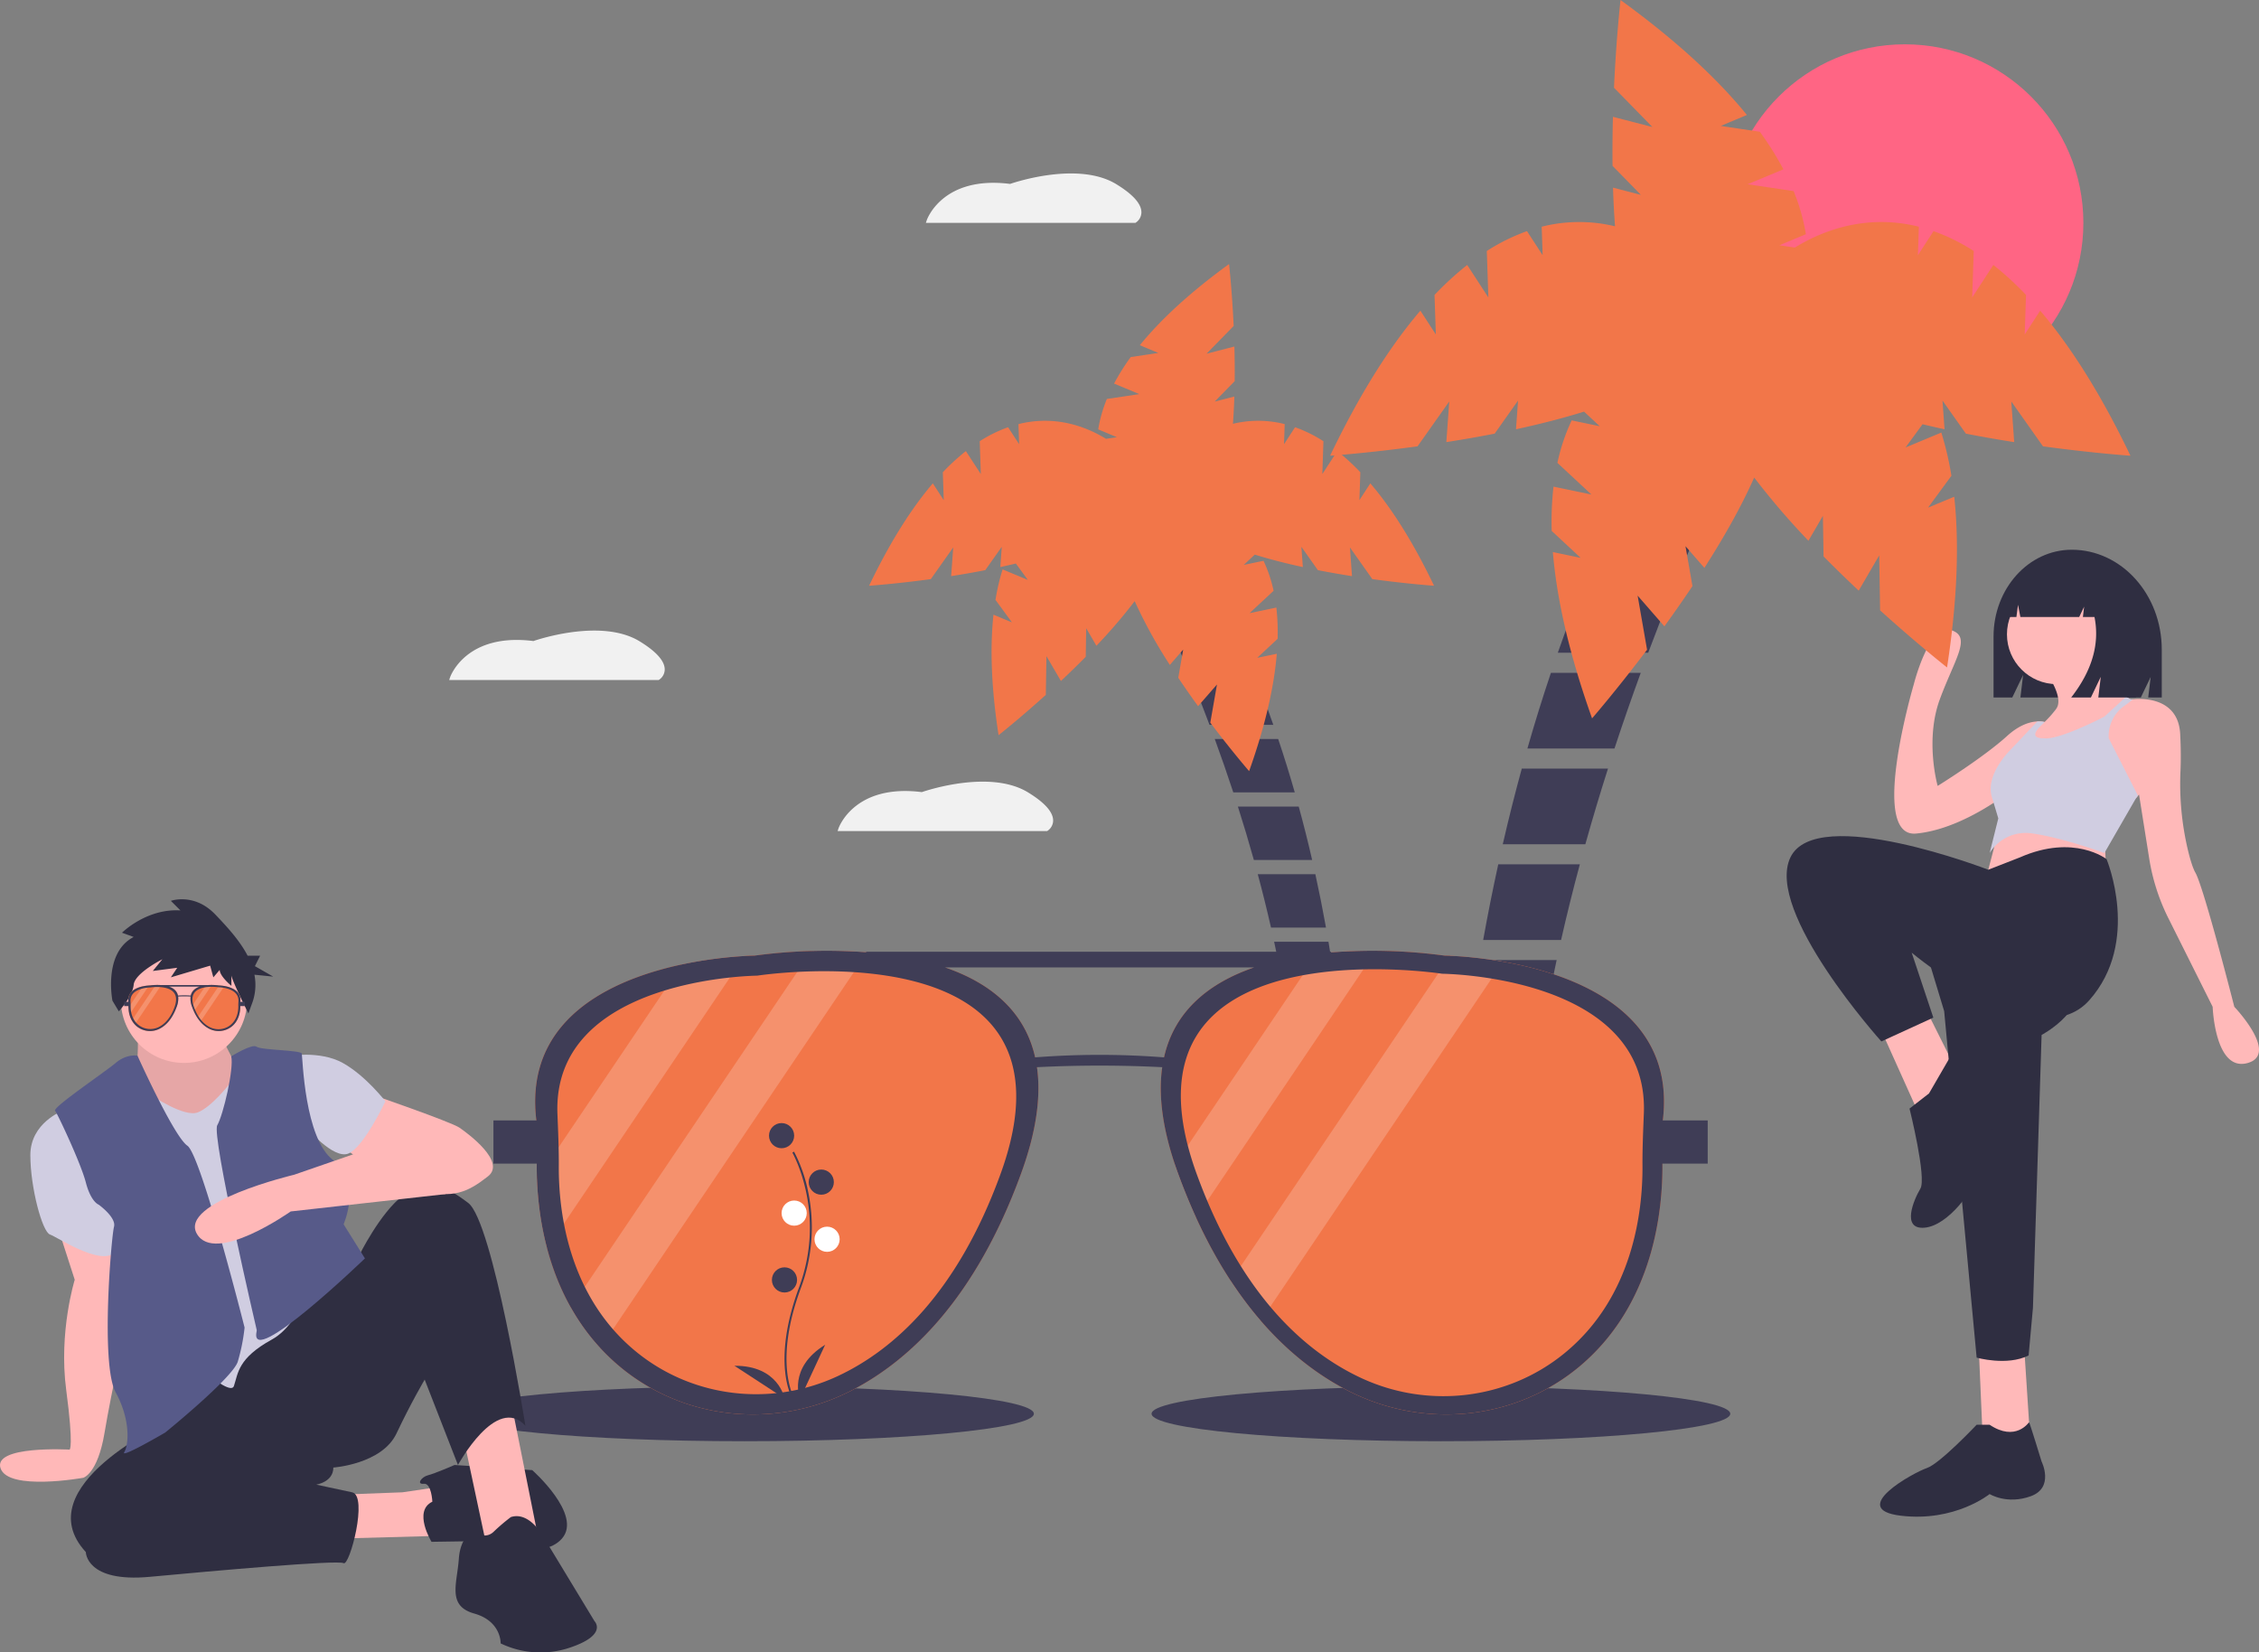 <svg id="ae17259d-43ff-416a-850d-3ae84d603a75" data-name="Layer 1" xmlns="http://www.w3.org/2000/svg" width="1151.563" height="842.242" viewBox="0 0 1151.563 842.242"><rect x="0" y="0" width="1151.563" height="842.242" fill="#808080" stroke="none"/><title>sunlight</title><path d="M1080.335,309.078h-0c-22.022,0-39.874,19.812-39.874,44.251v31.05h9.55l5.529-11.504-1.382,11.504h61.381l5.026-10.459-1.257,10.459h6.911v-24.38C1126.22,331.876,1105.677,309.078,1080.335,309.078Z" transform="translate(-24.218 -28.879)" fill="#2f2e41"/><path d="M1042.883,452.635l-6.623,25.387,61.812-2.208-1.104-20.972S1050.61,442.701,1042.883,452.635Z" transform="translate(-24.218 -28.879)" fill="#ffb9b9"/><polygon points="959.06 525.305 978.928 569.456 997.693 546.277 982.24 515.371 959.06 525.305" fill="#ffb9b9"/><polygon points="1008.731 687.562 1010.938 738.337 1035.222 738.337 1031.91 687.562 1008.731 687.562" fill="#ffb9b9"/><path d="M1004.25,507.824l11.038,36.425,16.557,176.607s15.453,4.415,26.491-1.104l2.208-24.283,4.415-139.078s20.972-11.038,18.764-26.491-7.727-36.425-7.727-36.425Z" transform="translate(-24.218 -28.879)" fill="#2f2e41"/><path d="M1038.468,755.074h-6.623s-18.764,19.868-25.387,22.076-40.84,20.972-13.246,24.283,45.256-11.038,45.256-11.038,8.83,5.519,20.972,1.104,5.519-17.661,5.519-17.661-6.164-20.187-6.393-20.028S1051.714,763.904,1038.468,755.074Z" transform="translate(-24.218 -28.879)" fill="#2f2e41"/><circle cx="1048.467" cy="323.311" r="25.387" fill="#ffb9b9"/><path d="M1110.215,385.303l-11.678,9.735-1.567,1.302-1.104,13.246h-43.048s5.872-5.088,11.325-10.354c.11-.121.232-.254.364-.375.74-.717,1.402-1.38,1.998-1.976.32-.331.629-.64.905-.927.453-.475.894-.927,1.336-1.38a.038.038,0,0,0,.011-.022,43.08,43.08,0,0,0,3.179-3.731l.011-.011a12.818,12.818,0,0,0,.74-1.093c3.311-5.519-4.415-16.557-4.415-16.557l24.283-12.142c.85,11.965,10.972,19.957,15.497,22.959C1109.376,384.851,1110.215,385.303,1110.215,385.303Z" transform="translate(-24.218 -28.879)" fill="#ffb9b9"/><path d="M1169.819,570.741c-16.557,4.415-17.661-28.699-17.661-28.699l-22.598-45.195a104.515,104.515,0,0,1-9.736-30.32l-5.195-32.657-1.578,1.887v.011l-2.837,1.413-17.241-27.595-4.835-7.727v-8.83l16.557-7.727h6.623s.143-.022.397-.044c3.046-.32,22.871-1.645,23.886,17.705.4,7.594.365,13.886.159,18.822a145.762,145.762,0,0,0,3.85,40.632c1.169,4.794,2.443,8.958,3.718,11.189,4.415,7.727,19.868,68.435,19.868,68.435S1186.376,566.325,1169.819,570.741Z" transform="translate(-24.218 -28.879)" fill="#ffb9b9"/><path d="M1068.27,397.445l-4.183,7.627-2.473,4.515L1049.506,431.663s-3.433,2.804-8.996,6.424c-9.25,6.016-24.416,14.272-39.571,15.652-24.283,2.208-1.104-76.162-1.104-76.162s7.727-30.906,18.764-27.595,2.208,14.349-5.519,35.321S1011.977,429.455,1011.977,429.455s23.18-14.349,35.321-25.387c6.325-5.751,11.755-7.307,15.497-7.473h.011a14.055,14.055,0,0,1,3.698.287A8.351,8.351,0,0,1,1068.27,397.445Z" transform="translate(-24.218 -28.879)" fill="#ffb9b9"/><path d="M1071.935,390.822c-.044.121-.563,1.104-4.526,5.133A53.271,53.271,0,0,0,1071.935,390.822Z" transform="translate(-24.218 -28.879)" fill="#d0cde1"/><path d="M1114.078,434.422l-1.027,1.347-16.082,27.904s-20.972-7.727-36.425-9.934a21.647,21.647,0,0,0-22.065,9.901l4.404-17.628-2.373-7.925c-.276-.927-.596-1.954-.938-3.113-3.311-11.038,8.83-23.18,8.83-23.18l14.393-15.199h.011a14.055,14.055,0,0,1,3.698.287c-.596.596-1.258,1.258-1.998,1.976-.133.121-.254.254-.364.375-4.228,4.316-2.031,5.519-.055,5.839a9.72,9.72,0,0,0,1.976.099c4.603.662,14.68-3.378,22.076-6.755,5.033-2.296,8.83-4.283,8.83-4.283l9.636-8.83,1.446-1.325c1.325.872,2.163,1.325,2.163,1.325h1.104s.143-.022.397-.044l-5.026,3.729a18.685,18.685,0,0,0-7.513,16.183h0Z" transform="translate(-24.218 -28.879)" fill="#d0cde1"/><path d="M1053.921,465.88l-16.137,6.302s-87.619-33.896-100.865-6.302,46.359,93.822,46.359,93.822l26.491-12.142-11.038-33.114s64.02,54.086,90.511,24.283,8.83-71.942,8.83-71.942S1081.516,453.738,1053.921,465.88Z" transform="translate(-24.218 -28.879)" fill="#2f2e41"/><path d="M1007.562,586.194l-9.934,7.727s8.83,35.321,5.519,40.84-9.934,20.972,2.208,19.868,25.387-19.868,26.491-26.491,8.83-26.491,8.83-26.491,13.246-30.906,3.311-32.01-25.757-1.843-25.757-1.843Z" transform="translate(-24.218 -28.879)" fill="#2f2e41"/><path d="M1091.671,321.268a20.912,20.912,0,0,0-16.5-8.42h-.783c-15.094,0-27.329,13.658-27.329,30.506v0h5.057l.817-6.217,1.198,6.217H1084.126l2.513-5.26-.628,5.26h5.901q4.13,20.513-11.869,41.025h10.052l5.026-10.519-1.256,10.519h19.162l3.77-24.195C1116.796,342.065,1106.268,326.7,1091.671,321.268Z" transform="translate(-24.218 -28.879)" fill="#2f2e41"/><circle cx="971.034" cy="113.591" r="91" fill="#ff6584"/><path d="M771.295,567.032c-1.681,13.391-3.059,26.281-4.188,38.571h36.559q1.996-19.381,5.005-38.571Z" transform="translate(-24.218 -28.879)" fill="#3f3d56"/><path d="M801.197,703.211q-1.176-19.19-.951-38.571H763.184c-.602,14.779-.837,27.751-.881,38.571Z" transform="translate(-24.218 -28.879)" fill="#3f3d56"/><path d="M864.414,361.583C894.892,280.388,924.75,225.797,924.75,225.797L893.657,207.299c-32.376,48.82-56.846,101.592-75.322,154.284Z" transform="translate(-24.218 -28.879)" fill="#3f3d56"/><path d="M766.212,615.836c-1.142,13.751-1.972,26.664-2.565,38.571h36.792q.532-19.285,2.251-38.571Z" transform="translate(-24.218 -28.879)" fill="#3f3d56"/><path d="M778.501,518.228c-2.247,13.197-4.193,26.081-5.875,38.571h37.705q3.285-19.485,7.411-38.571Z" transform="translate(-24.218 -28.879)" fill="#3f3d56"/><path d="M814.824,371.816q-6.505,19.346-11.981,38.571h44.39c4.388-13.354,8.883-26.24,13.392-38.571Z" transform="translate(-24.218 -28.879)" fill="#3f3d56"/><path d="M787.981,469.424q-4.295,19.608-7.687,38.571H820.004q4.448-19.611,9.568-38.571Z" transform="translate(-24.218 -28.879)" fill="#3f3d56"/><path d="M762.318,713.444c.121,16.621.67,25.976.67,25.976l-.394,7.478h43.294q-2.598-16.584-3.964-33.454Z" transform="translate(-24.218 -28.879)" fill="#3f3d56"/><path d="M799.978,420.62q-5.326,19.465-9.699,38.571H832.379q5.53-19.778,11.542-38.571Z" transform="translate(-24.218 -28.879)" fill="#3f3d56"/><path d="M1110.252,261.165c-15.41-32.212-30.91-56.238-46.02-73.943l-7.89,12.123.671-20.138a158.221,158.221,0,0,0-16.658-15.279L1029.571,180.496l.789-23.69a99.14,99.14,0,0,0-20.483-10.112l-7.975,12.253.484-14.51c-27.515-6.905-50.123,2.553-63.221,10.629l-7.866-1.174,13.49-5.633a99.143,99.143,0,0,0-6.251-21.971l-23.444-3.498L933.336,115.172a158.213,158.213,0,0,0-12.023-19.141l-19.928-2.973,13.348-5.574c-14.688-18.056-35.524-37.636-64.427-58.605,0,0-2.138,18.677-3.329,44.717l19.575,20.025-20.111-5.201c-.21,7.998-.3,16.418-.201,25.008l14.436,14.768-14.2-3.673c.207,6.569.541,13.171,1.028,19.7a77.748,77.748,0,0,0-37.385.213l.484,14.51-7.975-12.253A99.141,99.141,0,0,0,782.143,156.806l.789,23.69L772.149,163.929a158.221,158.221,0,0,0-16.658,15.279l.671,20.138-7.89-12.123c-15.11,17.705-30.61,41.731-46.02,73.943,0,0,18.756-1.266,44.584-4.793l16.165-22.867L761.513,254.225c7.904-1.236,16.202-2.666,24.634-4.314l11.921-16.864-1.05,14.63c11.76-2.542,23.556-5.52,34.698-8.989l8,7.442-14.311-2.984a99.143,99.143,0,0,0-7.272,21.655l17.355,16.144-19.351-4.035a158.216,158.216,0,0,0-.912,22.586l14.753,13.723-14.16-2.953c1.9,23.198,8.008,51.13,19.983,84.77,0,0,12.327-14.193,28.038-34.994l-4.817-27.586,13.643,15.664c4.697-6.476,9.534-13.369,14.311-20.51l-3.552-20.344L893.058,318.329c9.675-15.104,18.722-30.948,25.387-46.038A385.082,385.082,0,0,0,946.086,304.509l7.38-12.676.339,20.649c6.036,6.114,12.083,11.973,17.915,17.45l10.452-17.952.46,27.999c19.344,17.473,34.122,29.093,34.122,29.093,5.432-35.292,6.174-63.875,3.675-87.016l-13.351,5.565,11.907-16.254a158.221,158.221,0,0,0-5.145-22.011l-18.246,7.605,8.676-11.844q5.592,1.348,11.216,2.561l-1.05-14.63,11.921,16.864c8.432,1.647,16.73,3.078,24.634,4.314l-1.488-20.719,16.165,22.867C1091.496,259.899,1110.252,261.165,1110.252,261.165Z" transform="translate(-24.218 -28.879)" fill="#f27649"/><path d="M706.516,543.343c1.186,9.453,2.159,18.551,2.956,27.227H683.665q-1.409-13.68-3.533-27.227Z" transform="translate(-24.218 -28.879)" fill="#3f3d56"/><path d="M685.409,639.47q.83-13.546.671-27.227h26.161c.425,10.432.591,19.589.622,27.227Z" transform="translate(-24.218 -28.879)" fill="#3f3d56"/><path d="M640.785,398.32c-21.513-57.314-42.59-95.849-42.59-95.849l21.948-13.058c22.853,34.462,40.126,71.712,53.168,108.906Z" transform="translate(-24.218 -28.879)" fill="#3f3d56"/><path d="M710.104,577.793c.806,9.707,1.392,18.822,1.81,27.227H685.943q-.375-13.613-1.589-27.227Z" transform="translate(-24.218 -28.879)" fill="#3f3d56"/><path d="M701.429,508.893c1.586,9.315,2.96,18.41,4.147,27.227H678.961q-2.318-13.754-5.232-27.227Z" transform="translate(-24.218 -28.879)" fill="#3f3d56"/><path d="M675.79,405.543q4.592,13.656,8.457,27.227H652.913c-3.098-9.426-6.27-18.523-9.453-27.227Z" transform="translate(-24.218 -28.879)" fill="#3f3d56"/><path d="M694.737,474.443q3.032,13.841,5.426,27.227H672.133q-3.14-13.843-6.754-27.227Z" transform="translate(-24.218 -28.879)" fill="#3f3d56"/><path d="M712.852,646.693c-.085,11.733-.473,18.336-.473,18.336l.278,5.279H682.097q1.834-11.706,2.798-23.615Z" transform="translate(-24.218 -28.879)" fill="#3f3d56"/><path d="M686.269,439.993q3.76,13.74,6.846,27.227H663.398q-3.904-13.961-8.147-27.227Z" transform="translate(-24.218 -28.879)" fill="#3f3d56"/><path d="M467.252,327.437c10.877-22.738,21.819-39.697,32.484-52.195l5.57,8.557-.474-14.215a111.685,111.685,0,0,1,11.759-10.785l7.612,11.694-.557-16.722a69.981,69.981,0,0,1,14.459-7.138l5.629,8.649-.341-10.242c19.422-4.874,35.381,1.802,44.627,7.503l5.553-.828-9.523-3.977a69.984,69.984,0,0,1,4.413-15.509l16.549-2.469-12.876-5.377a111.68,111.68,0,0,1,8.487-13.512l14.067-2.099-9.422-3.935c10.368-12.745,25.076-26.567,45.478-41.368,0,0,1.509,13.183,2.35,31.565l-13.818,14.135,14.196-3.671c.149,5.645.212,11.589.142,17.653l-10.19,10.424,10.024-2.592c-.146,4.637-.382,9.298-.726,13.906a54.881,54.881,0,0,1,26.39.151l-.341,10.242,5.629-8.649a69.981,69.981,0,0,1,14.459,7.138l-.557,16.722,7.612-11.694a111.687,111.687,0,0,1,11.759,10.785l-.474,14.215,5.57-8.557c10.666,12.498,21.607,29.457,32.484,52.195,0,0-13.239-.894-31.471-3.383l-11.411-16.141,1.05,14.625c-5.58-.872-11.437-1.882-17.389-3.045l-8.415-11.904.741,10.327c-8.301-1.794-16.628-3.897-24.493-6.345l-5.647,5.253,10.102-2.107a69.983,69.983,0,0,1,5.133,15.286L661.203,341.4l13.659-2.849a111.683,111.683,0,0,1,.644,15.943l-10.414,9.687,9.995-2.084c-1.341,16.375-5.652,36.092-14.106,59.838,0,0-8.701-10.018-19.791-24.701l3.4-19.472L634.96,388.818c-3.316-4.572-6.73-9.437-10.102-14.477l2.507-14.36-6.8,7.808A247.601,247.601,0,0,1,602.646,335.29a271.823,271.823,0,0,1-19.512,22.742l-5.209-8.948-.24,14.576c-4.26,4.316-8.529,8.452-12.646,12.318l-7.378-12.672-.325,19.764c-13.655,12.334-24.086,20.536-24.086,20.536-3.834-24.912-4.358-45.088-2.594-61.423l9.425,3.928-8.405-11.474a111.686,111.686,0,0,1,3.632-15.537l12.88,5.368-6.125-8.361q-3.947.952-7.918,1.808l.741-10.327-8.415,11.904c-5.952,1.163-11.809,2.173-17.389,3.045l1.05-14.625-11.411,16.141C480.491,326.543,467.252,327.437,467.252,327.437Z" transform="translate(-24.218 -28.879)" fill="#f27649"/><ellipse cx="379.534" cy="720.591" rx="147.5" ry="14" fill="#3f3d56"/><ellipse cx="734.534" cy="720.591" rx="147.5" ry="14" fill="#3f3d56"/><path d="M870.752,606.97s10.65,73.95-40.48,117.67c-33.09,28.29-80.27,32.92-118.99,13.01-14.38-7.39-29.72-18.62-44.37-35.57a191.084,191.084,0,0,1-15.26-20.3,242.485,242.485,0,0,1-17.73-32.37q-4.8-10.485-9.17-22.44c-.56-1.53-1.08-3.03-1.58-4.52-26.55-78.91,25.09-101.93,72.49-107.45a243.449,243.449,0,0,1,29.96-1.51,268.643,268.643,0,0,1,35.13,2.48s.97.01,2.72.08a210.987,210.987,0,0,1,26.93,2.99C827.022,525.47,883.072,545.39,870.752,606.97Z" transform="translate(-24.218 -28.879)" fill="#f27649"/><path d="M544.752,626.97c-23.34,64.07-56.95,95.47-86.53,110.68-38.72,19.91-85.9,15.28-118.99-13.01a104.523,104.523,0,0,1-9-8.67,108.9,108.9,0,0,1-15.01-20.66,128.655,128.655,0,0,1-12.09-30.09,161.537,161.537,0,0,1-5.17-35.23,140.936,140.936,0,0,1,.79-23.02c-11.53-57.65,36.85-78.78,73.12-86.52a215.325,215.325,0,0,1,31.83-4.29c3.21-.18,5.05-.19,5.05-.19a276.079,276.079,0,0,1,57.57-1.71C516.412,518.3,576.402,540.1,544.752,626.97Z" transform="translate(-24.218 -28.879)" fill="#f27649"/><path d="M403.702,516.16l-100.57,149.06a161.537,161.537,0,0,1-5.17-35.23l73.91-109.54A215.325,215.325,0,0,1,403.702,516.16Z" transform="translate(-24.218 -28.879)" fill="#fff" opacity="0.2"/><path d="M466.322,514.26l-136.09,201.71a108.9,108.9,0,0,1-15.01-20.66l122.6-181.71A262.514,262.514,0,0,1,466.322,514.26Z" transform="translate(-24.218 -28.879)" fill="#fff" opacity="0.2"/><path d="M725.622,513.49l-91.7,135.92q-4.8-10.485-9.17-22.44c-.56-1.53-1.08-3.03-1.58-4.52l72.49-107.45A243.449,243.449,0,0,1,725.622,513.49Z" transform="translate(-24.218 -28.879)" fill="#fff" opacity="0.2"/><path d="M790.402,519.04l-123.49,183.04a191.084,191.084,0,0,1-15.26-20.3l111.82-165.73A210.987,210.987,0,0,1,790.402,519.04Z" transform="translate(-24.218 -28.879)" fill="#fff" opacity="0.2"/><path d="M894.752,599.97H871.865c10.129-83.039-111.113-84-111.113-84a276.474,276.474,0,0,0-58-1.671v-.329h-237v.249a276.758,276.758,0,0,0-57,1.751s-121.242.961-111.113,84H275.752v22H297.839c-.221,23.901,4.523,71.143,41.393,102.67,33.09,28.29,80.27,32.92,118.99,13.01,29.58-15.21,63.19-46.61,86.53-110.68,7.996-21.95,10.14-39.744,8.073-54.148a635.392,635.392,0,0,1,63.854,0c-2.067,14.404.077,32.198,8.073,54.148,23.34,64.07,56.95,95.47,86.53,110.68,38.72,19.91,85.9,15.28,118.99-13.01,36.87-31.527,41.614-78.769,41.393-102.67H894.752Zm-360.54,27.41c-22.21,60.97-54.61,89.49-82.4,102.65-33.81,16.01-74.1,11.56-103.12-12.03-35.08-28.52-39.75-72.35-39.62-94.69.06-8.88-.34-17.74-.69-26.61-2.77-69.71,101.83-70.53,101.83-70.53S580.722,499.73,534.212,627.38Zm83.389-59.565a424.547,424.547,0,0,0-65.699,0c-5.486-24.486-23.977-38.287-45.937-45.845H663.538C641.579,529.527,623.088,543.328,617.601,567.814ZM862.202,596.38c-.36,8.95-.76,17.9-.7,26.85.14,22.55-4.58,66.79-39.98,95.56-29.28,23.81-69.92,28.31-104.03,12.17-28.06-13.27-60.78-42.05-83.21-103.62-46.93-128.83,125.15-102.14,125.15-102.14S864.992,526.02,862.202,596.38Z" transform="translate(-24.218 -28.879)" fill="#3f3d56"/><path d="M428.144,741.713c-.113-.185-2.784-4.644-3.709-13.902-.849-8.494-.303-22.812,7.122-42.784,14.067-37.836-3.242-68.364-3.419-68.668l.854-.495a75.781,75.781,0,0,1,7.15,20.255,88.364,88.364,0,0,1-3.66,49.253c-14.043,37.771-3.603,55.652-3.496,55.828Z" transform="translate(-24.218 -28.879)" fill="#3f3d56"/><circle cx="398.425" cy="578.842" r="6.415" fill="#3f3d56"/><circle cx="418.658" cy="602.529" r="6.415" fill="#3f3d56"/><circle cx="404.84" cy="618.321" r="6.415" fill="#fff"/><circle cx="421.618" cy="631.645" r="6.415" fill="#fff"/><circle cx="399.905" cy="652.371" r="6.415" fill="#3f3d56"/><path d="M432.019,741.949s-6.415-15.791,12.831-27.635Z" transform="translate(-24.218 -28.879)" fill="#3f3d56"/><path d="M424.129,741.662s-2.92-16.793-25.517-16.649Z" transform="translate(-24.218 -28.879)" fill="#3f3d56"/><path d="M363.072,370.11a6.355,6.355,0,0,1-2.83,5.21l-.24.15h-106.8l.43-1.31c.07-.23,7.89-22.92,42.5-18.54,3.26-1.12,35.12-11.52,54.19.17C358.782,360.97,363.072,365.79,363.072,370.11Z" transform="translate(-24.218 -28.879)" fill="#f1f1f1"/><path d="M561.072,447.11a6.355,6.355,0,0,1-2.83,5.21l-.24.15h-106.8l.43-1.31c.07-.23,7.89-22.92,42.5-18.54,3.26-1.12,35.12-11.52,54.19.17C556.782,437.97,561.072,442.79,561.072,447.11Z" transform="translate(-24.218 -28.879)" fill="#f1f1f1"/><path d="M606.072,137.11a6.355,6.355,0,0,1-2.83,5.21l-.24.15h-106.8l.43-1.31c.07-.23,7.89-22.92,42.5-18.54,3.26-1.12,35.12-11.52,54.19.17C601.782,127.97,606.072,132.79,606.072,137.11Z" transform="translate(-24.218 -28.879)" fill="#f1f1f1"/><path d="M53.178,652.884l9.137,28.282s-8.267,26.541-4.351,56.128,1.74,30.457,1.74,30.457-39.126-2.252-35.21,9.495,42.172,4.863,42.172,4.863,7.347-1.978,10.828-22.863S89.726,698.134,89.726,698.134l-8.229-37.975Z" transform="translate(-24.218 -28.879)" fill="#ffb8b8"/><path d="M56.223,595.015S39.689,601.106,39.689,617.64s6.091,39.159,10.007,40.464,30.022,19.144,34.808,6.527S56.223,595.015,56.223,595.015Z" transform="translate(-24.218 -28.879)" fill="#d0cde1"/><polygon points="170.367 761.932 205.175 760.626 231.717 756.71 223.885 782.816 159.49 784.557 170.367 761.932" fill="#ffb8b8"/><path d="M244.622,794.291s-.435-9.572-4.351-9.137-1.305-3.481,2.176-4.351,13.488-5.221,13.488-5.221l39.594,2.611S321.2,800.818,310.758,813.001s-37.419,1.305-37.419,1.305l-29.152.435S234.615,799.078,244.622,794.291Z" transform="translate(-24.218 -28.879)" fill="#2f2e41"/><polygon points="236.068 731.91 248.685 791.083 274.792 785.862 259.998 711.895 244.334 703.628 236.068 731.91" fill="#ffb8b8"/><path d="M110.176,753.392s-73.097,33.068-42.205,66.571c0,0,0,15.664,32.633,12.618s95.722-8.702,98.768-6.962,12.618-34.373,4.351-36.113-18.274-3.916-18.274-3.916,8.702-1.305,8.702-8.702c0,0,24.801-1.74,32.197-17.404S240.706,732.072,240.706,732.072l16.969,43.51s19.58-36.113,34.373-20.015c0,0-16.534-103.989-29.152-113.561s-21.32-12.618-33.068-3.916-22.625,30.892-22.625,30.892Z" transform="translate(-24.218 -28.879)" fill="#2f2e41"/><path d="M284.651,802.123a98.036,98.036,0,0,0-8.702,7.397c-3.481,3.481-8.267,1.74-8.702,0s-8.267,1.305-9.137,13.923-6.091,23.931,7.832,27.846,13.488,15.229,13.488,15.229a46.934,46.934,0,0,0,35.243,2.176c19.58-6.527,12.618-13.488,12.618-13.488l-26.106-43.075S294.224,799.078,284.651,802.123Z" transform="translate(-24.218 -28.879)" fill="#2f2e41"/><path d="M212.425,586.313s41.77,14.358,46.121,17.404,23.931,17.404,14.358,24.801-17.404,12.183-36.113,6.527S197.196,611.984,197.196,611.984Z" transform="translate(-24.218 -28.879)" fill="#ffb8b8"/><path d="M170.655,567.169s16.534-3.046,28.282,3.481,21.755,19.58,21.755,19.58S209.814,613.289,201.982,616.77,179.792,602.847,179.792,602.847Z" transform="translate(-24.218 -28.879)" fill="#d0cde1"/><path d="M94.512,554.551s.435,16.969-1.305,18.709,20.885,53.082,45.686,30.457,5.656-31.762,5.656-31.762-9.137-16.969-8.702-18.709-40.464,0-40.464,0Z" transform="translate(-24.218 -28.879)" fill="#ffb8b8"/><path d="M94.512,554.551s.435,16.969-1.305,18.709,20.885,53.082,45.686,30.457,5.656-31.762,5.656-31.762-9.137-16.969-8.702-18.709-40.464,0-40.464,0Z" transform="translate(-24.218 -28.879)" opacity="0.1"/><path d="M101.474,587.183s16.534,11.313,23.495,8.702,15.664-13.923,16.534-14.793,45.251,88.326,45.251,88.326-6.527,32.633-23.931,42.205-17.186,17.187-19.362,23.713-30.24-20.667-30.24-20.667L95.382,638.96V592.84Z" transform="translate(-24.218 -28.879)" fill="#d0cde1"/><path d="M94.295,566.951s-5.439-1.088-11.095,3.698S51.002,593.275,52.307,595.015s13.053,26.541,15.664,36.549,6.527,11.313,6.527,11.313,9.137,6.527,7.832,11.313-6.962,70.051.87,84.41,6.527,26.976,4.351,30.457,20.885-10.007,20.885-10.007,34.373-27.846,36.984-36.113a97.263,97.263,0,0,0,3.481-17.404s-22.19-87.89-29.152-92.677S94.295,566.951,94.295,566.951Z" transform="translate(-24.218 -28.879)" fill="#575a89"/><path d="M142.095,567.295s10.721-6.653,12.897-4.913,22.625,1.74,23.06,3.481,1.305,43.51,16.099,54.388,5.221,32.633,5.221,32.633l10.878,17.404s-59.173,56.994-55.258,37.419c.218-1.088,0-1.305,0-1.305s-23.06-98.768-20.015-103.989S143.556,573.513,142.095,567.295Z" transform="translate(-24.218 -28.879)" fill="#575a89"/><path d="M233.31,607.198l-59.174,20.45s-58.739,13.923-49.602,30.022S172.395,646.357,172.395,646.357l78.8-8.829S282.476,611.114,233.31,607.198Z" transform="translate(-24.218 -28.879)" fill="#ffb8b8"/><circle cx="93.789" cy="509.573" r="32.197" fill="#ffb8b8"/><path d="M92.367,506.453l-5.956-2.166s12.453-12.453,29.779-11.37l-4.873-4.873s11.912-4.331,22.741,7.039c5.692,5.977,12.279,13.003,16.385,20.917h6.378l-2.662,5.324,9.317,5.324-9.563-.956a26.866,26.866,0,0,1-.905,13.789l-2.166,5.956s-8.663-17.326-8.663-19.492v5.414s-5.956-4.873-5.956-8.122l-3.249,3.79-1.624-5.956-20.033,5.956,3.249-4.873-12.453,1.624,4.873-5.956s-14.077,7.039-14.619,12.995-7.58,13.536-7.58,13.536L81.538,538.939S76.665,514.575,92.367,506.453Z" transform="translate(-24.218 -28.879)" fill="#2f2e41"/><path d="M146.616,540.199s1.058,7.347-4.022,11.69a10.682,10.682,0,0,1-11.821,1.293,14.73,14.73,0,0,1-4.408-3.534,18.984,18.984,0,0,1-1.516-2.017,24.09,24.09,0,0,1-1.761-3.216q-.477-1.042-.911-2.229c-.056-.152-.107-.301-.157-.449-2.638-7.84,2.493-10.126,7.202-10.675a24.187,24.187,0,0,1,2.976-.15,26.69,26.69,0,0,1,3.49.246s.096.001.27.008a20.962,20.962,0,0,1,2.675.297C142.271,532.102,147.84,534.081,146.616,540.199Z" transform="translate(-24.218 -28.879)" fill="#f27649"/><path d="M114.228,542.186c-2.319,6.365-5.658,9.485-8.597,10.996a10.682,10.682,0,0,1-11.821-1.293,10.384,10.384,0,0,1-.894-.861,10.819,10.819,0,0,1-1.491-2.053,12.781,12.781,0,0,1-1.201-2.989,16.048,16.048,0,0,1-.514-3.5,14.003,14.003,0,0,1,.078-2.287c-1.145-5.727,3.661-7.827,7.264-8.596a21.391,21.391,0,0,1,3.162-.426c.319-.018.502-.019.502-.019a27.428,27.428,0,0,1,5.719-.17C111.413,531.389,117.373,533.555,114.228,542.186Z" transform="translate(-24.218 -28.879)" fill="#f27649"/><path d="M100.215,531.177l-9.991,14.809a16.048,16.048,0,0,1-.514-3.5L97.053,531.603A21.391,21.391,0,0,1,100.215,531.177Z" transform="translate(-24.218 -28.879)" fill="#fff" opacity="0.2"/><path d="M106.437,530.988,92.916,551.027a10.819,10.819,0,0,1-1.491-2.053l12.18-18.052A26.08,26.08,0,0,1,106.437,530.988Z" transform="translate(-24.218 -28.879)" fill="#fff" opacity="0.2"/><path d="M132.197,530.912l-9.11,13.503q-.477-1.042-.911-2.229c-.056-.152-.107-.301-.157-.449l7.202-10.675A24.187,24.187,0,0,1,132.197,530.912Z" transform="translate(-24.218 -28.879)" fill="#fff" opacity="0.2"/><path d="M138.633,531.463l-12.268,18.185a18.984,18.984,0,0,1-1.516-2.017l11.109-16.465A20.962,20.962,0,0,1,138.633,531.463Z" transform="translate(-24.218 -28.879)" fill="#fff" opacity="0.2"/><path d="M149,539.503h-2.274c1.006-8.25-11.039-8.345-11.039-8.345a27.467,27.467,0,0,0-5.762-.166v-.033H106.38v.025a27.495,27.495,0,0,0-5.663.174s-12.045.095-11.039,8.345H87.504v2.186h2.194c-.022,2.375.449,7.068,4.112,10.2a10.682,10.682,0,0,0,11.821,1.293c2.939-1.511,6.278-4.631,8.597-10.996a11.229,11.229,0,0,0,.802-5.379,63.125,63.125,0,0,1,6.344,0,11.229,11.229,0,0,0,.802,5.379c2.319,6.365,5.658,9.485,8.597,10.996a10.682,10.682,0,0,0,11.821-1.293c3.663-3.132,4.134-7.825,4.112-10.2H149Zm-35.819,2.723c-2.207,6.057-5.425,8.891-8.186,10.198a9.691,9.691,0,0,1-10.245-1.195c-3.485-2.833-3.949-7.188-3.936-9.407.006-.882-.034-1.762-.069-2.644-.275-6.926,10.117-7.007,10.117-7.007S117.802,529.545,113.181,542.226Zm8.285-5.918a42.179,42.179,0,0,0-6.527,0c-.545-2.433-2.382-3.804-4.564-4.555h15.654C123.848,532.505,122.011,533.876,121.466,536.309Zm24.3,2.838c-.036.889-.075,1.778-.07,2.667.014,2.24-.455,6.635-3.972,9.494a9.778,9.778,0,0,1-10.335,1.209c-2.788-1.318-6.038-4.178-8.267-10.294-4.662-12.799,12.433-10.147,12.433-10.147S146.043,532.156,145.766,539.146Z" transform="translate(-24.218 -28.879)" fill="#3f3d56"/></svg>